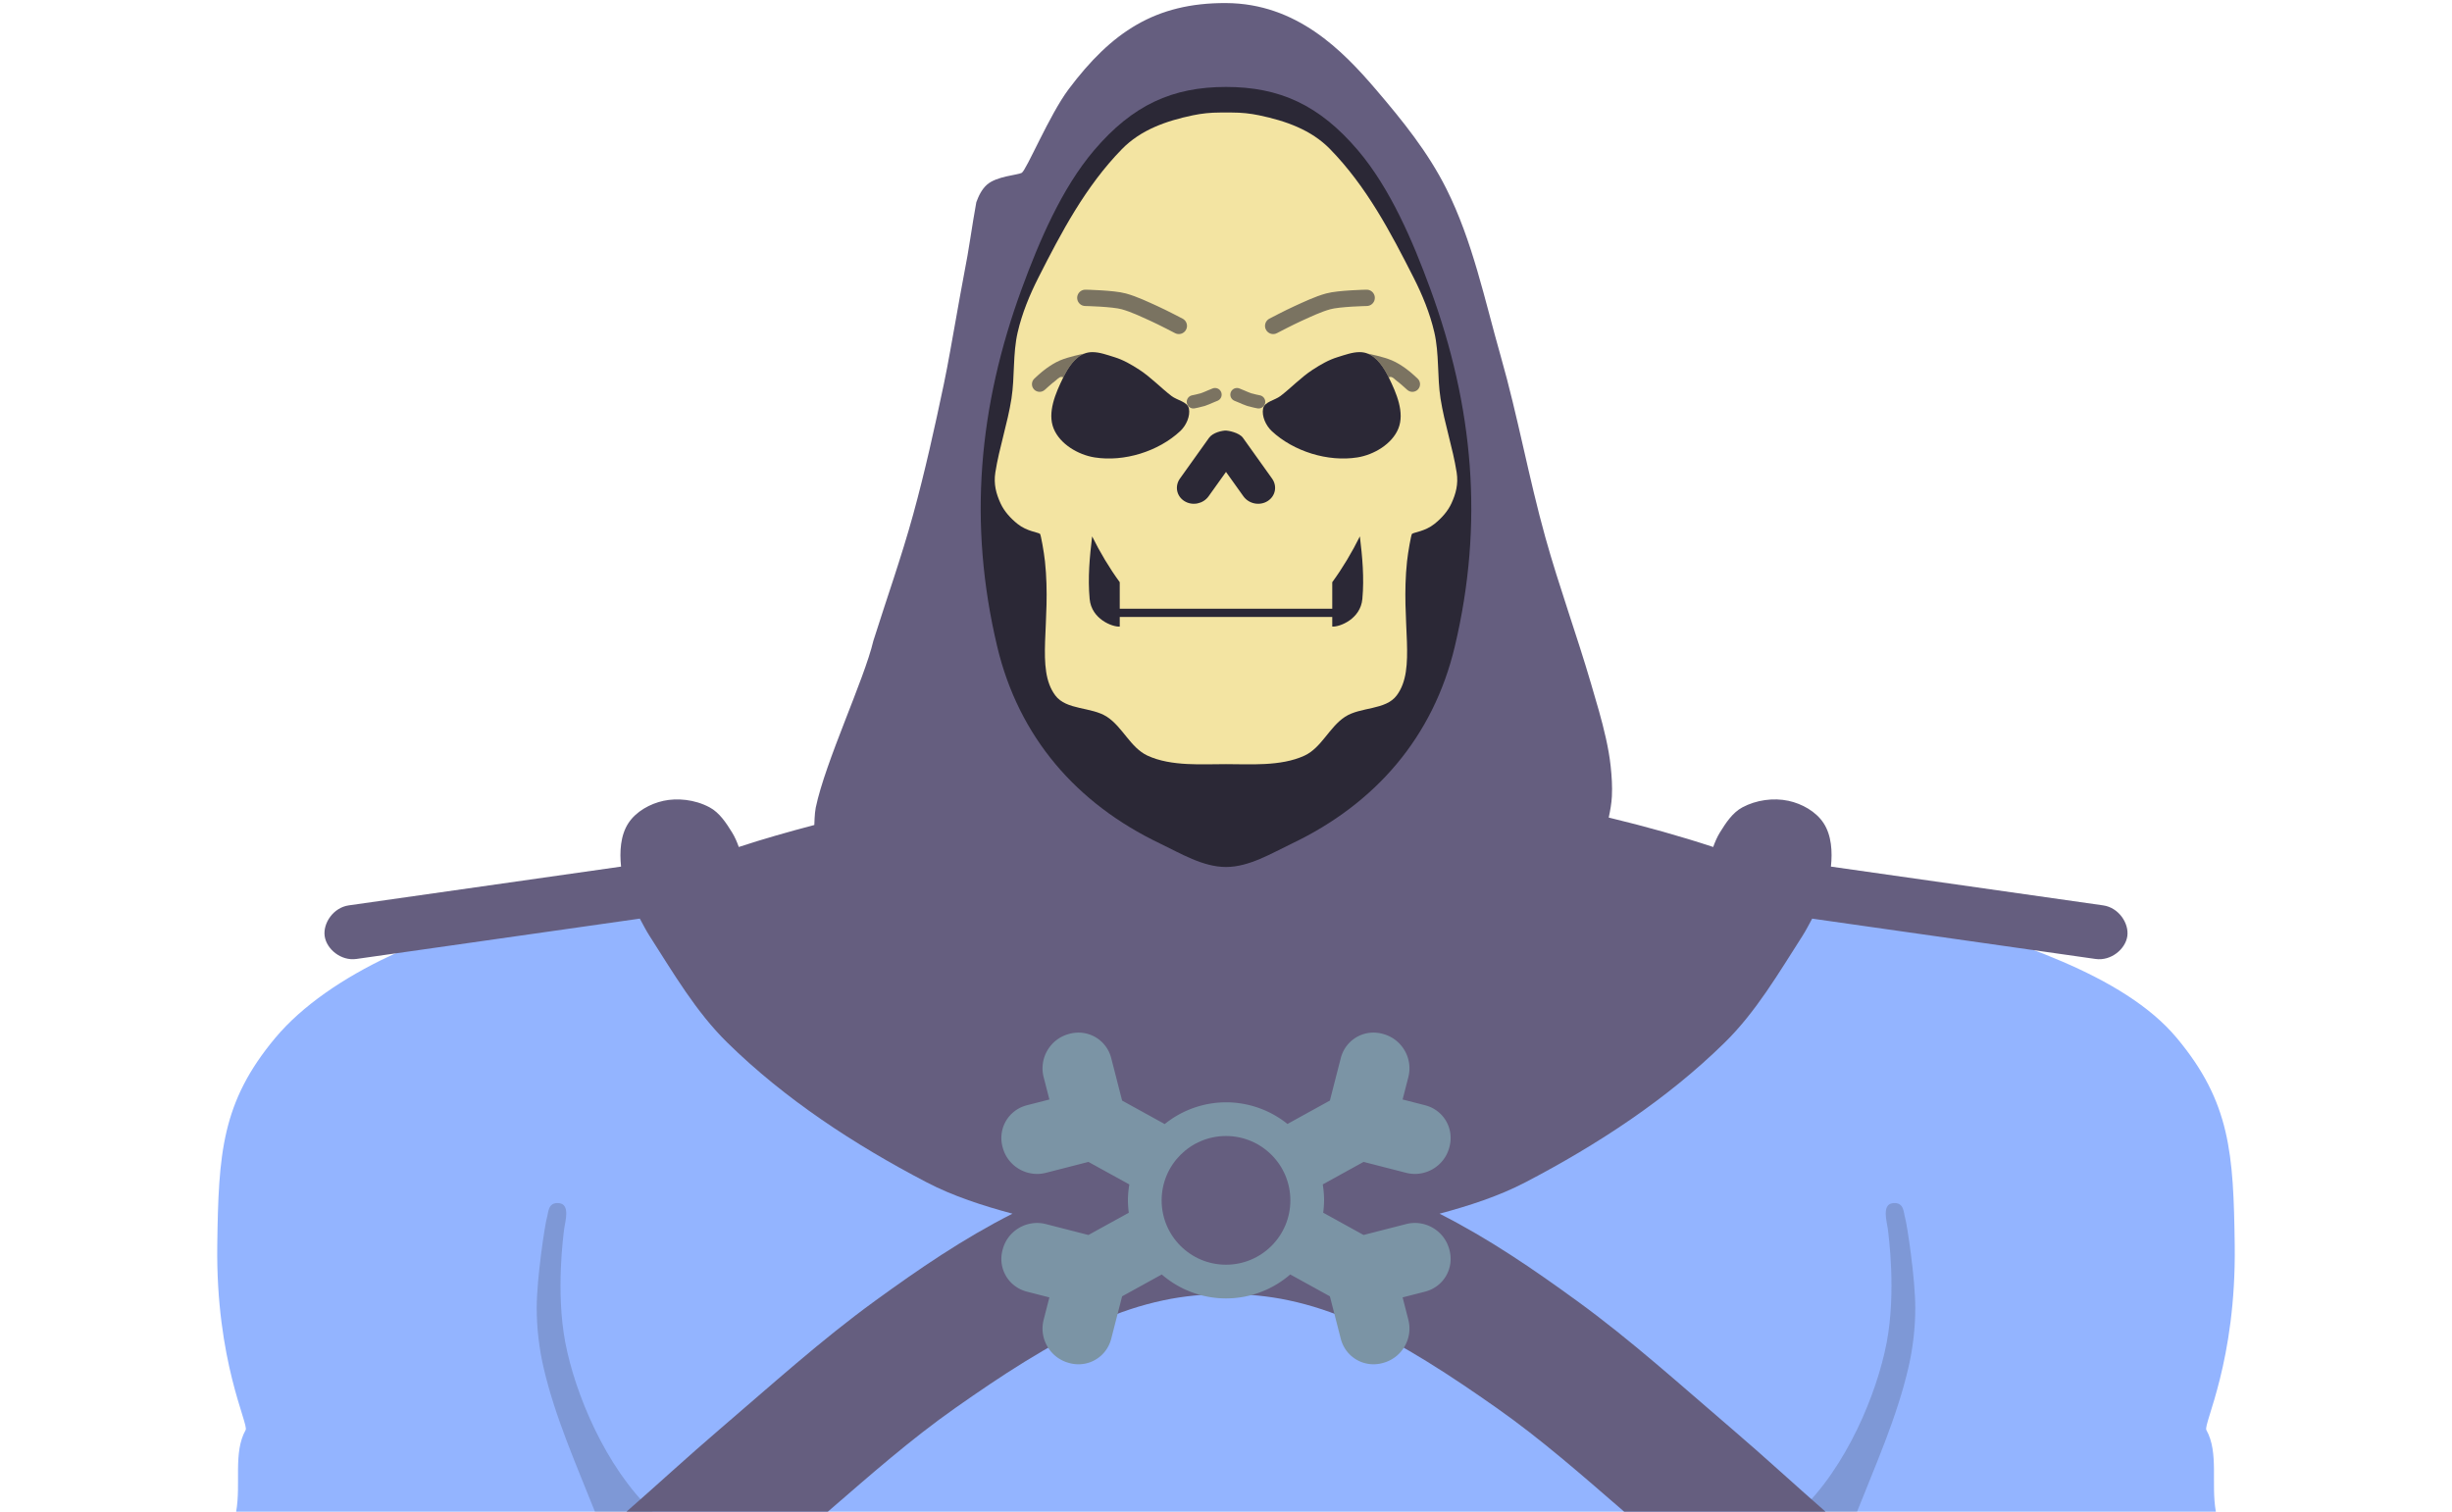 <?xml version="1.0" encoding="UTF-8" standalone="no"?>
<svg
   version="1.1"
   width="1200"
   height="740"
   style="clip-rule:evenodd;fill-rule:evenodd;image-rendering:optimizeQuality;shape-rendering:geometricPrecision;text-rendering:geometricPrecision"
   id="svg64"
   sodipodi:docname="skeletor_new.svg"
   inkscape:version="1.3.2 (091e20e, 2023-11-25, custom)"
   inkscape:export-filename="icon.png"
   inkscape:export-xdpi="96"
   inkscape:export-ydpi="96"
   xml:space="preserve"
   xmlns:inkscape="http://www.inkscape.org/namespaces/inkscape"
   xmlns:sodipodi="http://sodipodi.sourceforge.net/DTD/sodipodi-0.dtd"
   xmlns="http://www.w3.org/2000/svg"
   xmlns:svg="http://www.w3.org/2000/svg">
   <defs
   id="defs1"><inkscape:path-effect
   effect="mirror_symmetry"
   start_point="600,0"
   end_point="600,740"
   center_point="600,370"
   id="path-effect59"
   is_visible="true"
   lpeversion="1.2"
   lpesatellites=""
   mode="vertical"
   discard_orig_path="false"
   fuse_paths="false"
   oposite_fuse="false"
   split_items="false"
   split_open="false"
   link_styles="false" /><inkscape:path-effect
   effect="mirror_symmetry"
   start_point="600,0"
   end_point="600,740"
   center_point="600,370"
   id="path-effect46"
   is_visible="true"
   lpeversion="1.2"
   lpesatellites=""
   mode="vertical"
   discard_orig_path="false"
   fuse_paths="false"
   oposite_fuse="false"
   split_items="false"
   split_open="false"
   link_styles="false" /><inkscape:path-effect
   effect="mirror_symmetry"
   start_point="600,0"
   end_point="600,740"
   center_point="600,370"
   id="path-effect45"
   is_visible="true"
   lpeversion="1.2"
   lpesatellites=""
   mode="vertical"
   discard_orig_path="false"
   fuse_paths="false"
   oposite_fuse="false"
   split_items="false"
   split_open="false"
   link_styles="false" /><inkscape:path-effect
   effect="mirror_symmetry"
   start_point="600,0"
   end_point="600,740"
   center_point="600,370"
   id="path-effect50"
   is_visible="true"
   lpeversion="1.2"
   lpesatellites=""
   mode="vertical"
   discard_orig_path="false"
   fuse_paths="false"
   oposite_fuse="false"
   split_items="false"
   split_open="false"
   link_styles="false" /><inkscape:path-effect
   effect="mirror_symmetry"
   start_point="600,0"
   end_point="600,740"
   center_point="600,370"
   id="path-effect43"
   is_visible="true"
   lpeversion="1.2"
   lpesatellites=""
   mode="vertical"
   discard_orig_path="false"
   fuse_paths="false"
   oposite_fuse="false"
   split_items="false"
   split_open="false"
   link_styles="false" /><inkscape:path-effect
   effect="mirror_symmetry"
   start_point="600,0"
   end_point="600,740"
   center_point="600,370"
   id="path-effect32"
   is_visible="true"
   lpeversion="1.2"
   lpesatellites=""
   mode="vertical"
   discard_orig_path="false"
   fuse_paths="false"
   oposite_fuse="false"
   split_items="false"
   split_open="false"
   link_styles="false" /><inkscape:path-effect
   effect="mirror_symmetry"
   start_point="600,0"
   end_point="600,740"
   center_point="600,370"
   id="path-effect24"
   is_visible="true"
   lpeversion="1.2"
   lpesatellites=""
   mode="vertical"
   discard_orig_path="false"
   fuse_paths="false"
   oposite_fuse="false"
   split_items="false"
   split_open="false"
   link_styles="false" /><inkscape:path-effect
   effect="mirror_symmetry"
   start_point="600,0"
   end_point="600,740"
   center_point="600,370"
   id="path-effect13"
   is_visible="true"
   lpeversion="1.2"
   lpesatellites=""
   mode="vertical"
   discard_orig_path="false"
   fuse_paths="false"
   oposite_fuse="false"
   split_items="false"
   split_open="false"
   link_styles="false" /><inkscape:path-effect
   effect="mirror_symmetry"
   start_point="600,55.088"
   end_point="600,374.166"
   center_point="600,214.627"
   id="path-effect12"
   is_visible="true"
   lpeversion="1.2"
   lpesatellites=""
   mode="free"
   discard_orig_path="false"
   fuse_paths="false"
   oposite_fuse="false"
   split_items="false"
   split_open="false"
   link_styles="false" /><inkscape:path-effect
   effect="mirror_symmetry"
   start_point="600,0"
   end_point="600,740"
   center_point="600,370"
   id="path-effect42"
   is_visible="true"
   lpeversion="1.2"
   lpesatellites=""
   mode="vertical"
   discard_orig_path="false"
   fuse_paths="false"
   oposite_fuse="false"
   split_items="false"
   split_open="false"
   link_styles="false" /><inkscape:path-effect
   effect="mirror_symmetry"
   start_point="588.708,115.859"
   end_point="445.815,841.932"
   center_point="517.261,478.895"
   id="path-effect31"
   is_visible="true"
   lpeversion="1.2"
   lpesatellites=""
   mode="vertical"
   discard_orig_path="false"
   fuse_paths="false"
   oposite_fuse="false"
   split_items="false"
   split_open="false"
   link_styles="false" /><inkscape:path-effect
   effect="mirror_symmetry"
   start_point="477.854,362.843"
   end_point="30.347,952.197"
   center_point="254.101,657.52"
   id="path-effect30"
   is_visible="true"
   lpeversion="1.2"
   lpesatellites=""
   mode="vertical"
   discard_orig_path="false"
   fuse_paths="false"
   oposite_fuse="false"
   split_items="false"
   split_open="false"
   link_styles="false" /><inkscape:path-effect
   effect="mirror_symmetry"
   start_point="588.708,115.859"
   end_point="445.815,841.932"
   center_point="517.261,478.895"
   id="path-effect29"
   is_visible="true"
   lpeversion="1.2"
   lpesatellites=""
   mode="vertical"
   discard_orig_path="false"
   fuse_paths="false"
   oposite_fuse="false"
   split_items="false"
   split_open="false"
   link_styles="false" /><inkscape:path-effect
   effect="bend_path"
   id="path-effect28"
   is_visible="true"
   lpeversion="1"
   bendpath="m 530.584,304.642 8.39,0.495 8.464,-1.772"
   prop_scale="1"
   scale_y_rel="false"
   vertical="false"
   hide_knot="false"
   bendpath-nodetypes="ccc" /><inkscape:path-effect
   effect="bend_path"
   id="path-effect27"
   is_visible="true"
   lpeversion="1"
   bendpath="M 531.113,301.994 H 547.897"
   prop_scale="1"
   scale_y_rel="false"
   vertical="false"
   hide_knot="false" /><inkscape:path-effect
   effect="bend_path"
   id="path-effect26"
   is_visible="true"
   lpeversion="1"
   bendpath="m 287.93,457.76 8.428,-0.762 6.646,0.51 6.059,1.85 10.435,4.227"
   prop_scale="0.925"
   scale_y_rel="false"
   vertical="false"
   hide_knot="false"
   bendpath-nodetypes="ccccc" /><inkscape:path-effect
   effect="bend_path"
   id="path-effect25"
   is_visible="true"
   lpeversion="1"
   bendpath="m 287.469,457.57 h 35.99"
   prop_scale="1"
   scale_y_rel="false"
   vertical="false"
   hide_knot="false" /><inkscape:path-effect
   effect="mirror_symmetry"
   start_point="316.303,489.377"
   end_point="-314.426,920.321"
   center_point="0.939,704.849"
   id="path-effect14"
   is_visible="true"
   lpeversion="1.2"
   lpesatellites=""
   mode="vertical"
   discard_orig_path="false"
   fuse_paths="false"
   oposite_fuse="false"
   split_items="false"
   split_open="false"
   link_styles="false" /><inkscape:path-effect
   effect="mirror_symmetry"
   start_point="600,0"
   end_point="600,740"
   center_point="600,370"
   id="path-effect41"
   is_visible="true"
   lpeversion="1.2"
   lpesatellites=""
   mode="vertical"
   discard_orig_path="false"
   fuse_paths="false"
   oposite_fuse="false"
   split_items="false"
   split_open="false"
   link_styles="false" /><inkscape:path-effect
   effect="mirror_symmetry"
   start_point="600,0"
   end_point="600,740"
   center_point="600,370"
   id="path-effect40"
   is_visible="true"
   lpeversion="1.2"
   lpesatellites=""
   mode="vertical"
   discard_orig_path="false"
   fuse_paths="false"
   oposite_fuse="false"
   split_items="false"
   split_open="false"
   link_styles="false" /><inkscape:path-effect
   effect="bend_path"
   id="path-effect23"
   is_visible="true"
   lpeversion="1"
   bendpath="m 527.265,145.688 10.238,0.153 6.02,1.061 8.374,2.01 8.546,3.123 8.313,4.029 10.14,5.55"
   prop_scale="1.186"
   scale_y_rel="false"
   vertical="false"
   hide_knot="false"
   bendpath-nodetypes="ccccccc" /><inkscape:path-effect
   effect="mirror_symmetry"
   start_point="600,55.088"
   end_point="600,374.059"
   center_point="600,214.573"
   id="path-effect11"
   is_visible="true"
   lpeversion="1.2"
   lpesatellites=""
   mode="free"
   discard_orig_path="false"
   fuse_paths="false"
   oposite_fuse="false"
   split_items="false"
   split_open="false"
   link_styles="false" /><inkscape:path-effect
   effect="mirror_symmetry"
   start_point="511.181,196.5"
   end_point="511.181,799.626"
   center_point="511.181,498.063"
   id="path-effect10"
   is_visible="true"
   lpeversion="1.2"
   lpesatellites=""
   mode="free"
   discard_orig_path="false"
   fuse_paths="false"
   oposite_fuse="false"
   split_items="false"
   split_open="false"
   link_styles="false" /><inkscape:path-effect
   effect="bend_path"
   id="path-effect9"
   is_visible="true"
   lpeversion="1"
   bendpath="m 403.652,440.746 3.393,-43.681 21.124,-58.868 26.486,-84.094 15.157,-64.425 5.951,-32.017 4.036,-22.264 2.698,-12.813 2.947,-21.278 2.575,-5.391 7.826,-2.635 25.528,-5.128 72.296,6.72"
   prop_scale="0.236"
   scale_y_rel="false"
   vertical="false"
   hide_knot="false"
   bendpath-nodetypes="ccccccccccccc" /><inkscape:path-effect
   effect="bend_path"
   id="path-effect1"
   is_visible="true"
   lpeversion="1"
   bendpath="M 521.572,245.794 H 640.366"
   prop_scale="1"
   scale_y_rel="false"
   vertical="false"
   hide_knot="false" /><inkscape:path-effect
   effect="bend_path"
   id="path-effect58"
   is_visible="true"
   lpeversion="1"
   bendpath="m 490.492,-460.428 c 14.629,2.845 37.081,10.974 50.911,15.173 18.303,5.557 34.675,15.295 51.64,23.014 27.229,12.39 53.424,27.527 82.037,40.298 24.543,10.954 49.077,21.359 70.937,29.61 12.295,4.641 31.788,14.674 38.069,20.821 16.068,15.724 9.345,29.786 29.769,41.851"
   prop_scale="0.645"
   scale_y_rel="false"
   vertical="false"
   hide_knot="false"
   bendpath-nodetypes="csssssc" /><inkscape:path-effect
   effect="bend_path"
   id="path-effect57"
   is_visible="true"
   lpeversion="1"
   bendpath="m 499.858,-432.878 h 369"
   prop_scale="1"
   scale_y_rel="false"
   vertical="false"
   hide_knot="false" /><inkscape:path-effect
   effect="mirror_symmetry"
   start_point="600,374.123"
   end_point="600,474.469"
   center_point="600,424.296"
   id="path-effect54"
   is_visible="true"
   lpeversion="1.2"
   lpesatellites=""
   mode="free"
   discard_orig_path="false"
   fuse_paths="false"
   oposite_fuse="false"
   split_items="false"
   split_open="false"
   link_styles="false" /><inkscape:path-effect
   effect="mirror_symmetry"
   start_point="600.043,505.487"
   end_point="600.043,667.849"
   center_point="600.043,586.668"
   id="path-effect44"
   is_visible="true"
   lpeversion="1.2"
   lpesatellites=""
   mode="X"
   discard_orig_path="false"
   fuse_paths="false"
   oposite_fuse="false"
   split_items="false"
   split_open="false"
   link_styles="false" /><inkscape:path-effect
   effect="mirror_symmetry"
   start_point="490.105,586.668"
   end_point="675.087,586.668"
   center_point="582.596,586.668"
   id="path-effect39"
   is_visible="true"
   lpeversion="1.2"
   lpesatellites=""
   mode="Y"
   discard_orig_path="false"
   fuse_paths="false"
   oposite_fuse="false"
   split_items="false"
   split_open="false"
   link_styles="false" /><inkscape:path-effect
   effect="bend_path"
   id="path-effect38"
   is_visible="true"
   lpeversion="1"
   bendpath="M 688.569,333.926 839.845,357.526"
   prop_scale="1"
   scale_y_rel="false"
   vertical="false"
   hide_knot="false"
   bendpath-nodetypes="cc" /><inkscape:path-effect
   effect="mirror_symmetry"
   start_point="600,0"
   end_point="600,740"
   center_point="600,370"
   id="path-effect22"
   is_visible="true"
   lpeversion="1.2"
   lpesatellites=""
   mode="vertical"
   discard_orig_path="false"
   fuse_paths="false"
   oposite_fuse="false"
   split_items="false"
   split_open="false"
   link_styles="false" /><inkscape:path-effect
   effect="bend_path"
   id="path-effect21"
   is_visible="true"
   lpeversion="1"
   bendpath="M 159,458.25 350.157,431.026"
   prop_scale="1"
   scale_y_rel="false"
   vertical="false"
   hide_knot="false"
   bendpath-nodetypes="cc" /><inkscape:path-effect
   effect="mirror_symmetry"
   start_point="-0.5,-605"
   end_point="739.5,-605"
   center_point="369.5,-605"
   id="path-effect20"
   is_visible="true"
   lpeversion="1.2"
   lpesatellites=""
   mode="vertical"
   discard_orig_path="false"
   fuse_paths="false"
   oposite_fuse="false"
   split_items="false"
   split_open="false"
   link_styles="false" /><inkscape:path-effect
   effect="mirror_symmetry"
   start_point="369.5,-5"
   end_point="369.5,-1205"
   center_point="369.5,-605"
   id="path-effect19"
   is_visible="true"
   lpeversion="1.2"
   lpesatellites=""
   mode="horizontal"
   discard_orig_path="false"
   fuse_paths="false"
   oposite_fuse="false"
   split_items="false"
   split_open="false"
   link_styles="false" /><inkscape:path-effect
   effect="bend_path"
   id="path-effect18"
   is_visible="true"
   lpeversion="1"
   bendpath="m 390.577,-331.633 c 77.114,-7.168 134.76,-79.139 161.862,-138.353 31.041,-67.821 25.755,-129.822 27.56,-244.647"
   prop_scale="0.987"
   scale_y_rel="false"
   vertical="false"
   hide_knot="false"
   bendpath-nodetypes="csc" /><inkscape:path-effect
   effect="bend_path"
   id="path-effect17"
   is_visible="true"
   lpeversion="1"
   bendpath="m 390.677,-331.633 h 549.422"
   prop_scale="1"
   scale_y_rel="false"
   vertical="false"
   hide_knot="false" /><inkscape:path-effect
   effect="bend_path"
   id="path-effect16"
   is_visible="true"
   lpeversion="1"
   bendpath="m 390.677,-331.633 h 549.422"
   prop_scale="1"
   scale_y_rel="false"
   vertical="false"
   hide_knot="false" /><inkscape:path-effect
   effect="mirror_symmetry"
   start_point="600,567.686"
   end_point="600,797.501"
   center_point="600,682.593"
   id="path-effect15"
   is_visible="true"
   lpeversion="1.2"
   lpesatellites=""
   mode="free"
   discard_orig_path="false"
   fuse_paths="false"
   oposite_fuse="false"
   split_items="false"
   split_open="false"
   link_styles="false" /><inkscape:path-effect
   effect="mirror_symmetry"
   start_point="601.602,568.451"
   end_point="601.602,799.047"
   center_point="601.602,683.749"
   id="path-effect8"
   is_visible="true"
   lpeversion="1.2"
   lpesatellites=""
   mode="free"
   discard_orig_path="false"
   fuse_paths="false"
   oposite_fuse="false"
   split_items="false"
   split_open="false"
   link_styles="false" /><inkscape:path-effect
   effect="bend_path"
   id="path-effect7"
   is_visible="true"
   lpeversion="1"
   bendpath="m 304.5,785.475 c 89.11,-74.5 195.437,-189.739 295.5,-184.5"
   prop_scale="0.996"
   scale_y_rel="false"
   vertical="false"
   hide_knot="false"
   bendpath-nodetypes="cc" /><inkscape:path-effect
   effect="bend_path"
   id="path-effect6"
   is_visible="true"
   lpeversion="1"
   bendpath="M 100,626.975 H 600"
   prop_scale="1"
   scale_y_rel="false"
   vertical="false"
   hide_knot="false" /><inkscape:path-effect
   effect="bend_path"
   id="path-effect5"
   is_visible="true"
   lpeversion="1"
   bendpath="m 173.9,636.5 c 301.071,-311.918 611.877,-286.692 852,0"
   prop_scale="1"
   scale_y_rel="false"
   vertical="false"
   hide_knot="false"
   bendpath-nodetypes="cc" /><inkscape:path-effect
   effect="bend_path"
   id="path-effect4"
   is_visible="true"
   lpeversion="1"
   bendpath="m 173.9,636.5 h 852"
   prop_scale="1"
   scale_y_rel="false"
   vertical="false"
   hide_knot="true" /><inkscape:path-effect
   effect="bend_path"
   id="path-effect3"
   is_visible="true"
   lpeversion="1"
   bendpath="m 174,636.5 h 852"
   prop_scale="1"
   scale_y_rel="false"
   vertical="false"
   hide_knot="false" /><inkscape:path-effect
   effect="mirror_symmetry"
   start_point="600,423.117"
   end_point="600,740"
   center_point="600,581.559"
   id="path-effect2"
   is_visible="true"
   lpeversion="1.2"
   lpesatellites=""
   mode="free"
   discard_orig_path="false"
   fuse_paths="false"
   oposite_fuse="false"
   split_items="false"
   split_open="false"
   link_styles="false" /><linearGradient
   id="swatch42"
   inkscape:swatch="solid"><stop
     style="stop-color:#65f97f;stop-opacity:1;"
     offset="0"
     id="stop42" /></linearGradient><linearGradient
   id="swatch41"
   inkscape:swatch="solid"><stop
     style="stop-color:#000000;stop-opacity:1;"
     offset="0"
     id="stop41" /></linearGradient><linearGradient
   id="swatch40"
   inkscape:swatch="solid"><stop
     style="stop-color:#000000;stop-opacity:1;"
     offset="0"
     id="stop40" /></linearGradient><linearGradient
   id="swatch39"
   inkscape:swatch="solid"><stop
     style="stop-color:#65f97f;stop-opacity:1;"
     offset="0"
     id="stop39" /></linearGradient><linearGradient
   id="swatch38"
   inkscape:swatch="solid"><stop
     style="stop-color:#655e7f;stop-opacity:1;"
     offset="0"
     id="stop38" /></linearGradient><linearGradient
   id="swatch37"
   inkscape:swatch="solid"><stop
     style="stop-color:#655e7f;stop-opacity:1;"
     offset="0"
     id="stop37" /></linearGradient><inkscape:path-effect
   effect="mirror_symmetry"
   start_point="598.403,583.956"
   end_point="598.403,746.175"
   center_point="598.403,665.066"
   id="path-effect37"
   is_visible="true"
   lpeversion="1.2"
   lpesatellites=""
   mode="free"
   discard_orig_path="false"
   fuse_paths="false"
   oposite_fuse="false"
   split_items="false"
   split_open="false"
   link_styles="false" /><inkscape:path-effect
   effect="simplify"
   id="path-effect36"
   is_visible="true"
   lpeversion="1.3"
   threshold="14.568"
   steps="1"
   smooth_angles="358.621"
   helper_size="2.61"
   simplify_individual_paths="false"
   simplify_just_coalesce="false" /><inkscape:path-effect
   effect="simplify"
   id="path-effect35"
   is_visible="true"
   lpeversion="1.3"
   threshold="0.01"
   steps="31.132"
   smooth_angles="243.448"
   helper_size="2.471"
   simplify_individual_paths="false"
   simplify_just_coalesce="false" /><inkscape:path-effect
   effect="mirror_symmetry"
   start_point="450.227,595.947"
   end_point="450.227,747"
   center_point="450.227,671.474"
   id="path-effect34"
   is_visible="true"
   lpeversion="1.2"
   lpesatellites=""
   mode="free"
   discard_orig_path="false"
   fuse_paths="false"
   oposite_fuse="false"
   split_items="false"
   split_open="false"
   link_styles="false" /><inkscape:path-effect
   effect="mirror_symmetry"
   start_point="609.525,423.117"
   end_point="609.525,739.898"
   center_point="609.525,581.508"
   id="path-effect33"
   is_visible="true"
   lpeversion="1.2"
   lpesatellites=""
   mode="free"
   discard_orig_path="false"
   fuse_paths="false"
   oposite_fuse="false"
   split_items="false"
   split_open="false"
   link_styles="false" /><linearGradient
   id="swatch7"
   inkscape:swatch="solid"
   inkscape:label="background"><stop
     style="stop-color:#2b2836;stop-opacity:1;"
     offset="0"
     id="stop7" /></linearGradient><linearGradient
   id="swatch5"
   inkscape:swatch="solid"
   inkscape:label="yellow"><stop
     style="stop-color:#f3e4a2;stop-opacity:1;"
     offset="0"
     id="stop5" /></linearGradient><linearGradient
   id="swatch4"
   inkscape:swatch="solid"
   inkscape:label="bluegray"><stop
     style="stop-color:#7b94a5;stop-opacity:1;"
     offset="0"
     id="stop4" /></linearGradient><linearGradient
   id="swatch2"
   inkscape:swatch="solid"
   inkscape:label="comments"><stop
     style="stop-color:#655e7f;stop-opacity:1;"
     offset="0"
     id="stop2" /></linearGradient><linearGradient
   id="swatch1"
   inkscape:swatch="solid"
   inkscape:label="blue"><stop
     style="stop-color:#93b4ff;stop-opacity:1;"
     offset="0"
     id="stop1" /></linearGradient>
	   <clipPath
   clipPathUnits="userSpaceOnUse"
   id="clipPath31"><rect
     style="fill:#f36a66;fill-rule:nonzero;stroke:#000000;stroke-width:0"
     id="rect32"
     width="241.123"
     height="132.229"
     x="489.318"
     y="248.194"
     ry="2.875" /></clipPath></defs><sodipodi:namedview
   id="namedview64"
   pagecolor="#000000"
   bordercolor="#000000"
   borderopacity="0.25"
   inkscape:showpageshadow="2"
   inkscape:pageopacity="0.0"
   inkscape:pagecheckerboard="true"
   inkscape:deskcolor="#d1d1d1"
   inkscape:zoom="2.74"
   inkscape:cx="545.43796"
   inkscape:cy="239.59854"
   inkscape:window-width="1920"
   inkscape:window-height="974"
   inkscape:window-x="-11"
   inkscape:window-y="-11"
   inkscape:window-maximized="1"
   inkscape:current-layer="svg64"
   inkscape:export-bgcolor="#2b2836ff"
   showgrid="true"><inkscape:grid
     id="grid71"
     units="px"
     originx="0"
     originy="0"
     spacingx="20"
     spacingy="20"
     empcolor="#0099e5"
     empopacity="0.302"
     color="#0099e5"
     opacity="0.149"
     empspacing="5"
     dotted="false"
     gridanglex="30"
     gridanglez="30"
     visible="true" /></sodipodi:namedview><path
   id="path2"
   style="clip-rule:evenodd;display:inline;opacity:1;fill:#93b4ff;fill-opacity:1;fill-rule:evenodd;image-rendering:optimizeQuality;shape-rendering:geometricPrecision;text-rendering:geometricPrecision"
   inkscape:label="body"
   d="m 436.508,423.117 c -57.136,2.871 -118.887,15.416 -175.535,23.512 -45.252,6.466 -100.049,30.03 -126.283,61.48 -26.234,31.45 -27.759,56.544 -28.357,101.391 -0.76,56.914 15.467,87.668 13.887,90.508 -6.193,11.135 -2.192,26.038 -4.646,39.992 h 968.855 c -2.455,-13.954 1.547,-28.857 -4.646,-39.992 -1.58,-2.84 14.646,-33.594 13.887,-90.508 -0.599,-44.847 -2.123,-69.94 -28.358,-101.391 -26.234,-31.45 -81.462,-47.953 -126.283,-61.48 -56.516,-17.057 -118.399,-20.641 -175.535,-23.512 -10.4,0.811 -32.486,9.532 -48.438,12.18 -43.998,7.302 -70.403,9.957 -115.055,9.957 -44.652,0 -71.057,-2.655 -115.055,-9.957 -15.951,-2.647 -38.037,-11.369 -48.438,-12.18 z"
   sodipodi:nodetypes="ccsssccsssacszsc"
   sodipodi:insensitive="true" /><path
   id="path3"
   style="display:inline;opacity:0.2;fill:#2b2836"
   d="m 273.561,588.959 c -5.611,-0.542 -5.122,4.833 -5.926,7.258 -0.804,2.425 -4.995,29.354 -4.969,44.17 0.018,9.823 1.167,19.706 3.398,29.271 5.654,24.244 15.936,47.221 25.094,70.342 h 28.27 c -23.17,-21.738 -38.091,-58.145 -42.781,-82.885 -4.69,-24.74 -0.935,-52.576 -0.49,-55.861 0.444,-3.286 3.016,-11.753 -2.596,-12.295 z m 652.879,0 c -5.611,0.542 -3.04,9.009 -2.596,12.295 0.444,3.286 4.2,31.121 -0.49,55.861 -4.69,24.74 -19.611,61.147 -42.781,82.885 h 28.27 c 9.157,-23.121 19.44,-46.098 25.094,-70.342 2.231,-9.566 3.381,-19.449 3.398,-29.271 0.026,-14.816 -4.165,-41.745 -4.969,-44.17 -0.804,-2.425 -0.315,-7.8 -5.926,-7.258 z"
   inkscape:label="body_shadows"
   sodipodi:insensitive="true" /><path
   id="path55"
   style="display:inline;opacity:1;fill:#655e7f;fill-rule:nonzero;stroke-width:1.191"
   inkscape:label="hoodie"
   d="m 600,1.5 c -34.618,-0.153 -56.062,14.252 -77,42.146 -9.433,12.568 -20.732,39.788 -22.986,40.98 -2.038,1.078 -12.166,1.593 -16.926,5.721 -2.556,2.216 -4.137,5.482 -5.287,8.664 -2.133,11.581 -3.583,23.238 -5.926,34.834 -1.459,7.432 -2.687,14.908 -4.055,22.357 -1.947,10.608 -3.688,21.258 -5.908,31.812 -4.507,21.429 -9.238,42.834 -15.039,63.949 -5.717,20.81 -12.97,41.167 -19.455,61.75 -4.485,19.055 -23.482,59.022 -28.201,81.674 -0.578,2.772 -0.686,8.467 -0.686,8.467 -12.801,3.375 -25.265,6.908 -36.959,10.766 -0.895,-2.459 -1.9,-4.863 -3.273,-7.084 -2.904,-4.695 -6.177,-9.738 -11.047,-12.338 -7.456,-3.981 -16.03,-4.578 -22.514,-3.182 -6.62,1.425 -13.441,5.212 -17.162,10.869 -3.963,6.025 -4.386,14.089 -3.629,21.336 l -133.264,18.98 c -7.564,1.077 -12.686,8.751 -11.787,15.062 0.899,6.311 7.959,12.249 15.523,11.172 l 138.711,-19.754 c 1.565,2.852 3.002,5.736 4.748,8.457 11.621,18.108 22.658,37.095 38.006,52.176 28.276,27.783 62.209,49.956 97.34,68.32 13.298,6.952 27.723,11.575 42.266,15.494 -24.367,12.373 -45.712,27.04 -67.168,42.621 -26.609,19.323 -51.046,41.484 -76.041,62.854 C 336.831,712.815 321.703,726.796 306.596,740 h 98.549 c 20.604,-17.807 40.427,-35.328 62.344,-50.742 22.256,-15.652 45.178,-30.789 69.898,-42.156 10.192,-4.687 20.98,-8.227 31.951,-10.564 10.047,-2.141 20.39,-3.092 30.662,-3.092 10.273,0 20.615,0.951 30.662,3.092 10.971,2.337 21.76,5.878 31.951,10.564 24.72,11.368 47.642,26.504 69.898,42.156 21.917,15.414 41.739,32.936 62.344,50.742 h 98.549 c -15.107,-13.204 -30.235,-27.185 -45.686,-40.395 -24.995,-21.37 -49.432,-43.53 -76.041,-62.854 -21.456,-15.581 -42.801,-30.249 -67.168,-42.621 14.543,-3.919 28.968,-8.543 42.266,-15.494 35.131,-18.364 69.064,-40.537 97.34,-68.32 15.348,-15.08 26.385,-34.067 38.006,-52.176 1.746,-2.721 3.183,-5.605 4.748,-8.457 l 138.711,19.754 c 7.564,1.077 14.624,-4.86 15.523,-11.172 0.899,-6.312 -4.223,-13.985 -11.787,-15.062 L 896.053,424.223 c 0.757,-7.247 0.334,-15.311 -3.629,-21.336 -3.721,-5.657 -10.543,-9.444 -17.162,-10.869 -7.409,-1.595 -15.828,-0.388 -22.514,3.182 -4.87,2.6 -8.143,7.643 -11.047,12.338 -1.374,2.221 -2.378,4.625 -3.273,7.084 -15.974,-5.269 -33.105,-10.062 -51.123,-14.408 0.732,-3.402 1.352,-6.829 1.541,-10.293 0.269,-4.929 -0.072,-9.889 -0.586,-14.799 -0.486,-4.647 -1.349,-9.254 -2.357,-13.816 -1.979,-8.955 -4.66,-17.744 -7.232,-26.547 -7.016,-24.011 -15.642,-47.541 -22.363,-71.637 -8.166,-29.274 -13.468,-59.304 -21.801,-88.531 -7.911,-27.746 -13.776,-56.545 -26.736,-82.322 C 698.839,74.505 686.629,59.313 673.225,43.646 657.044,24.736 634.618,1.653 600,1.5 Z"
   sodipodi:nodetypes="zssaaaaaaaaccsssscsascaaacaaccaaaaaaaccaacaaacsascssssccaaaaaaasz"
   sodipodi:insensitive="true" /><path
   id="path51"
   style="clip-rule:evenodd;display:inline;opacity:1;fill:#7b94a5;fill-rule:nonzero;stroke-width:0.971;image-rendering:optimizeQuality;shape-rendering:geometricPrecision;text-rendering:geometricPrecision"
   d="m 528.305,505.494 c -1.664,-0.049 -3.369,0.151 -5.07,0.627 l -0.324,0.092 c -9.074,2.541 -14.495,11.933 -12.154,21.061 l 2.809,10.951 -10.979,2.814 c -9.127,2.34 -14.429,11.53 -11.889,20.604 l 0.09,0.324 c 2.541,9.074 11.935,14.495 21.062,12.154 l 10.244,-2.627 10.58,-2.713 20.021,11.037 A 48,48 0 0 0 552,587.605 a 48,48 0 0 0 0.434,6.057 l -19.76,10.893 -10.58,-2.713 -10.244,-2.627 c -9.127,-2.34 -18.522,3.081 -21.062,12.154 l -0.09,0.324 c -2.541,9.074 2.761,18.263 11.889,20.604 l 10.979,2.814 -2.809,10.951 c -2.34,9.127 3.081,18.52 12.154,21.061 l 0.324,0.092 c 1.701,0.476 3.407,0.676 5.07,0.627 7.209,-0.211 13.632,-5.102 15.533,-12.518 l 2.996,-11.682 2.324,-9.066 19.406,-10.697 A 48,48 0 0 0 600,635.605 48,48 0 0 0 631.436,623.879 l 19.406,10.697 2.324,9.066 2.996,11.682 c 1.902,7.416 8.325,12.307 15.533,12.518 1.664,0.049 3.369,-0.151 5.07,-0.627 l 0.324,-0.092 c 9.074,-2.541 14.495,-11.933 12.154,-21.061 l -2.809,-10.951 10.979,-2.814 c 9.127,-2.34 14.429,-11.53 11.889,-20.604 l -0.09,-0.324 c -2.541,-9.074 -11.935,-14.495 -21.062,-12.154 l -10.244,2.627 -10.58,2.713 -19.76,-10.893 A 48,48 0 0 0 648,587.605 a 48,48 0 0 0 -0.652,-7.811 l 19.979,-11.014 10.58,2.713 10.244,2.627 c 9.127,2.34 18.522,-3.081 21.062,-12.154 l 0.09,-0.324 c 2.541,-9.074 -2.761,-18.263 -11.889,-20.604 l -10.979,-2.814 2.809,-10.951 c 2.34,-9.127 -3.081,-18.52 -12.154,-21.061 l -0.324,-0.092 c -1.701,-0.476 -3.407,-0.676 -5.07,-0.627 -7.209,0.211 -13.632,5.102 -15.533,12.518 l -2.996,11.682 -2.324,9.066 -20.766,11.447 A 48,48 0 0 0 600,539.605 48,48 0 0 0 570.006,550.252 l -20.848,-11.492 -2.324,-9.066 -2.996,-11.682 c -1.902,-7.416 -8.325,-12.307 -15.533,-12.518 z"
   inkscape:label="ribbon"
   sodipodi:insensitive="true" /><circle
   style="clip-rule:evenodd;display:inline;opacity:1;fill:#655e7f;fill-rule:nonzero;image-rendering:optimizeQuality;shape-rendering:geometricPrecision;text-rendering:geometricPrecision"
   id="path52"
   cx="600"
   cy="587.605"
   r="31.5"
   inkscape:label="ribbon_centre"
   sodipodi:insensitive="true" /><path
   id="path9"
   style="clip-rule:evenodd;display:inline;opacity:1;fill:#2b2836;fill-opacity:1;fill-rule:evenodd;stroke-width:1.221;image-rendering:optimizeQuality;shape-rendering:geometricPrecision;text-rendering:geometricPrecision"
   inkscape:label="under_hoodie"
   d="m 600,42.563 c -26.161,0 -45.644,8.76 -64.592,31.055 -15.841,18.639 -26.841,44.501 -35.293,67.527 -21.276,57.963 -26.406,115.122 -12.074,175.406 10.525,44.273 38.84,76.831 79.555,96.314 10.191,4.877 21.059,11.549 32.404,11.549 11.345,0 22.213,-6.672 32.404,-11.549 40.714,-19.483 69.029,-52.041 79.555,-96.314 C 726.291,256.266 721.161,199.107 699.885,141.145 691.432,118.118 680.433,92.256 664.592,73.617 645.644,51.323 626.161,42.563 600,42.563 Z"
   sodipodi:nodetypes="sssssssssss"
   sodipodi:insensitive="true" /><path
   id="path1"
   style="clip-rule:evenodd;display:inline;opacity:1;fill:#f3e4a2;fill-opacity:1;fill-rule:evenodd;stroke-width:1.221;image-rendering:optimizeQuality;shape-rendering:geometricPrecision;text-rendering:geometricPrecision"
   inkscape:label="face"
   d="m 597,55.088 c -4.492,0 -8.796,0.435 -13.18,1.352 -13.042,2.728 -25.493,7.064 -34.762,16.564 -17.823,18.269 -29.583,40.634 -40.898,62.953 -4.298,8.478 -7.958,17.405 -10.105,26.664 -2.455,10.587 -1.376,21.723 -3.045,32.463 -1.896,12.202 -5.99,24.019 -7.895,36.195 -0.9,5.754 0.417,10.443 2.533,15.08 1.816,3.978 4.933,7.388 8.35,10.117 4.54,3.627 9.934,4.071 10.979,4.861 0.403,0.305 1.947,8.951 2.43,13.496 3.192,30.078 -4.725,52.465 5.037,65.574 5.459,7.33 17.678,5.498 25.328,10.498 7.643,4.995 11.49,15.104 19.764,18.965 11.687,5.454 27.334,4.142 38.465,4.188 11.131,-0.045 26.777,1.266 38.465,-4.188 8.274,-3.861 12.121,-13.97 19.764,-18.965 7.65,-5 19.869,-3.168 25.328,-10.498 9.763,-13.109 1.845,-35.496 5.037,-65.574 0.482,-4.545 2.027,-13.191 2.43,-13.496 1.045,-0.79 6.438,-1.234 10.979,-4.861 3.416,-2.729 6.534,-6.139 8.35,-10.117 2.117,-4.637 3.433,-9.326 2.533,-15.08 -1.904,-12.176 -5.999,-23.993 -7.895,-36.195 -1.668,-10.74 -0.589,-21.875 -3.045,-32.463 -2.147,-9.259 -5.807,-18.186 -10.105,-26.664 C 680.524,113.638 668.765,91.273 650.941,73.004 641.672,63.503 629.221,59.167 616.18,56.439 611.796,55.522 607.492,55.088 603,55.088 h -3 z M 534.428,172.379 c 3.635,-0.062 7.485,1.392 10.986,2.461 4.338,1.324 8.343,3.664 12.146,6.135 5.696,3.7 10.401,8.747 15.789,12.883 2.772,2.128 7.826,2.775 8.502,6.135 0.751,3.731 -1.367,8.351 -4.25,11.041 -10.684,9.97 -27.472,15.176 -41.904,12.883 -8.068,-1.282 -16.961,-6.542 -20.039,-14.109 -3.191,-7.847 0.931,-17.379 4.67,-24.98 2.331,-4.738 5.614,-9.957 10.559,-11.809 1.143,-0.428 2.329,-0.618 3.541,-0.639 z m 131.145,0 c 1.212,0.021 2.398,0.211 3.541,0.639 4.945,1.851 8.228,7.071 10.559,11.809 3.739,7.601 7.861,17.133 4.67,24.98 -3.078,7.567 -11.971,12.827 -20.039,14.109 -14.432,2.294 -31.22,-2.913 -41.904,-12.883 -2.883,-2.69 -5.001,-7.31 -4.25,-11.041 0.676,-3.359 5.73,-4.007 8.502,-6.135 5.388,-4.136 10.093,-9.183 15.789,-12.883 3.804,-2.471 7.808,-4.811 12.146,-6.135 3.501,-1.069 7.352,-2.523 10.986,-2.461 z m -65.574,38.389 H 600 c 0,0 -0.83,0.01 0.002,0 0.832,-0.011 6.401,0.902 8.314,3.582 l 14.227,19.926 c 2.654,3.717 1.663,8.643 -2.221,11.045 -3.884,2.402 -9.149,1.344 -11.803,-2.373 L 600,231.014 l -8.52,11.934 c -2.654,3.717 -7.919,4.775 -11.803,2.373 -3.884,-2.402 -4.874,-7.328 -2.221,-11.045 l 14.227,-19.926 c 1.914,-2.68 6.563,-3.604 8.314,-3.582 z m -65.514,51.799 C 538.345,270.382 542.955,278.093 548,285 v 13 h 52 52 v -13 c 5.045,-6.907 9.655,-14.618 13.516,-22.434 1.207,9.999 2.183,20.26 1.215,30.672 -0.916,9.853 -11.134,13.717 -14.73,13.498 V 302 h -52 -52 v 4.736 c -3.596,0.219 -13.814,-3.645 -14.73,-13.498 -0.968,-10.412 0.008,-20.672 1.215,-30.672 z"
   sodipodi:nodetypes="sssssssssssssscssssssscsssssscssssssssssssssssssssssssczsssscssssscccccccscccccsc"
   sodipodi:insensitive="true" /><path
   style="display:inline;opacity:0.6;fill:none;fill-opacity:1;stroke:#2b2836;stroke-width:8;stroke-linecap:round;stroke-linejoin:round;stroke-dasharray:none;paint-order:markers fill stroke"
   d="m 531.162,145.802 c 0,0 13.604,0.275 18.803,1.718 5.199,1.443 9.982,3.791 14.848,5.98 4.108,1.848 12.094,6.031 12.094,6.031 m 91.932,-13.729 c 0,0 -13.604,0.275 -18.803,1.718 -5.199,1.443 -9.982,3.791 -14.848,5.98 -4.108,1.848 -12.094,6.031 -12.094,6.031"
   id="path4"
   sodipodi:nodetypes="czac"
   inkscape:label="eyebrows"
   sodipodi:insensitive="true" /><g
   id="g59"
   inkscape:label="eyeshadows"
   style="display:inline;opacity:0.6"
   sodipodi:insensitive="true"><path
     id="path46"
     style="color:#000000;clip-rule:nonzero;opacity:1;fill:#2b2836;fill-rule:nonzero;stroke:none;stroke-linecap:round;stroke-linejoin:round;-inkscape-stroke:none;paint-order:markers fill stroke;shape-rendering:auto"
     d="m 530.693,173.1 c -1.537,0.3 -7.737,1.565 -11.82,3.285 -2.62,1.104 -4.875,2.594 -6.914,4.049 -2.448,1.747 -5.738,4.893 -5.738,4.893 -1.514,1.414 -1.594,3.787 -0.18,5.301 1.414,1.514 3.787,1.594 5.301,0.18 0,0 3.596,-3.285 4.973,-4.268 1.048,-0.748 1.871,-1.937 3.105,-2.039 0.322,-0.027 0.654,0.075 0.953,0.238 2.297,-4.651 5.515,-9.736 10.32,-11.639 z m 138.613,0 c 1.537,0.3 7.737,1.565 11.82,3.285 2.62,1.104 4.875,2.594 6.914,4.049 2.448,1.747 5.738,4.893 5.738,4.893 1.514,1.414 1.594,3.787 0.18,5.301 -1.414,1.514 -3.787,1.594 -5.301,0.18 0,0 -3.596,-3.285 -4.973,-4.268 -1.048,-0.748 -1.871,-1.937 -3.105,-2.039 -0.322,-0.027 -0.654,0.075 -0.953,0.238 -2.297,-4.651 -5.515,-9.736 -10.32,-11.639 z" /><path
     style="clip-rule:evenodd;opacity:1;fill:none;fill-opacity:1;fill-rule:evenodd;stroke:#2b2836;stroke-width:6.5;stroke-linecap:round;stroke-linejoin:round;stroke-dasharray:none;paint-order:markers fill stroke;image-rendering:optimizeQuality;shape-rendering:geometricPrecision;text-rendering:geometricPrecision"
     d="m 584.036,196.704 c 0,0 3.091,-0.61 4.589,-1.086 1.275,-0.405 2.484,-0.994 3.722,-1.5 0.762,-0.311 2.281,-0.942 2.281,-0.942 m 21.336,3.528 c 0,0 -3.091,-0.61 -4.589,-1.086 -1.275,-0.405 -2.484,-0.994 -3.722,-1.5 -0.762,-0.311 -2.281,-0.942 -2.281,-0.942"
     id="path45"
     sodipodi:nodetypes="caac" /></g></svg>
